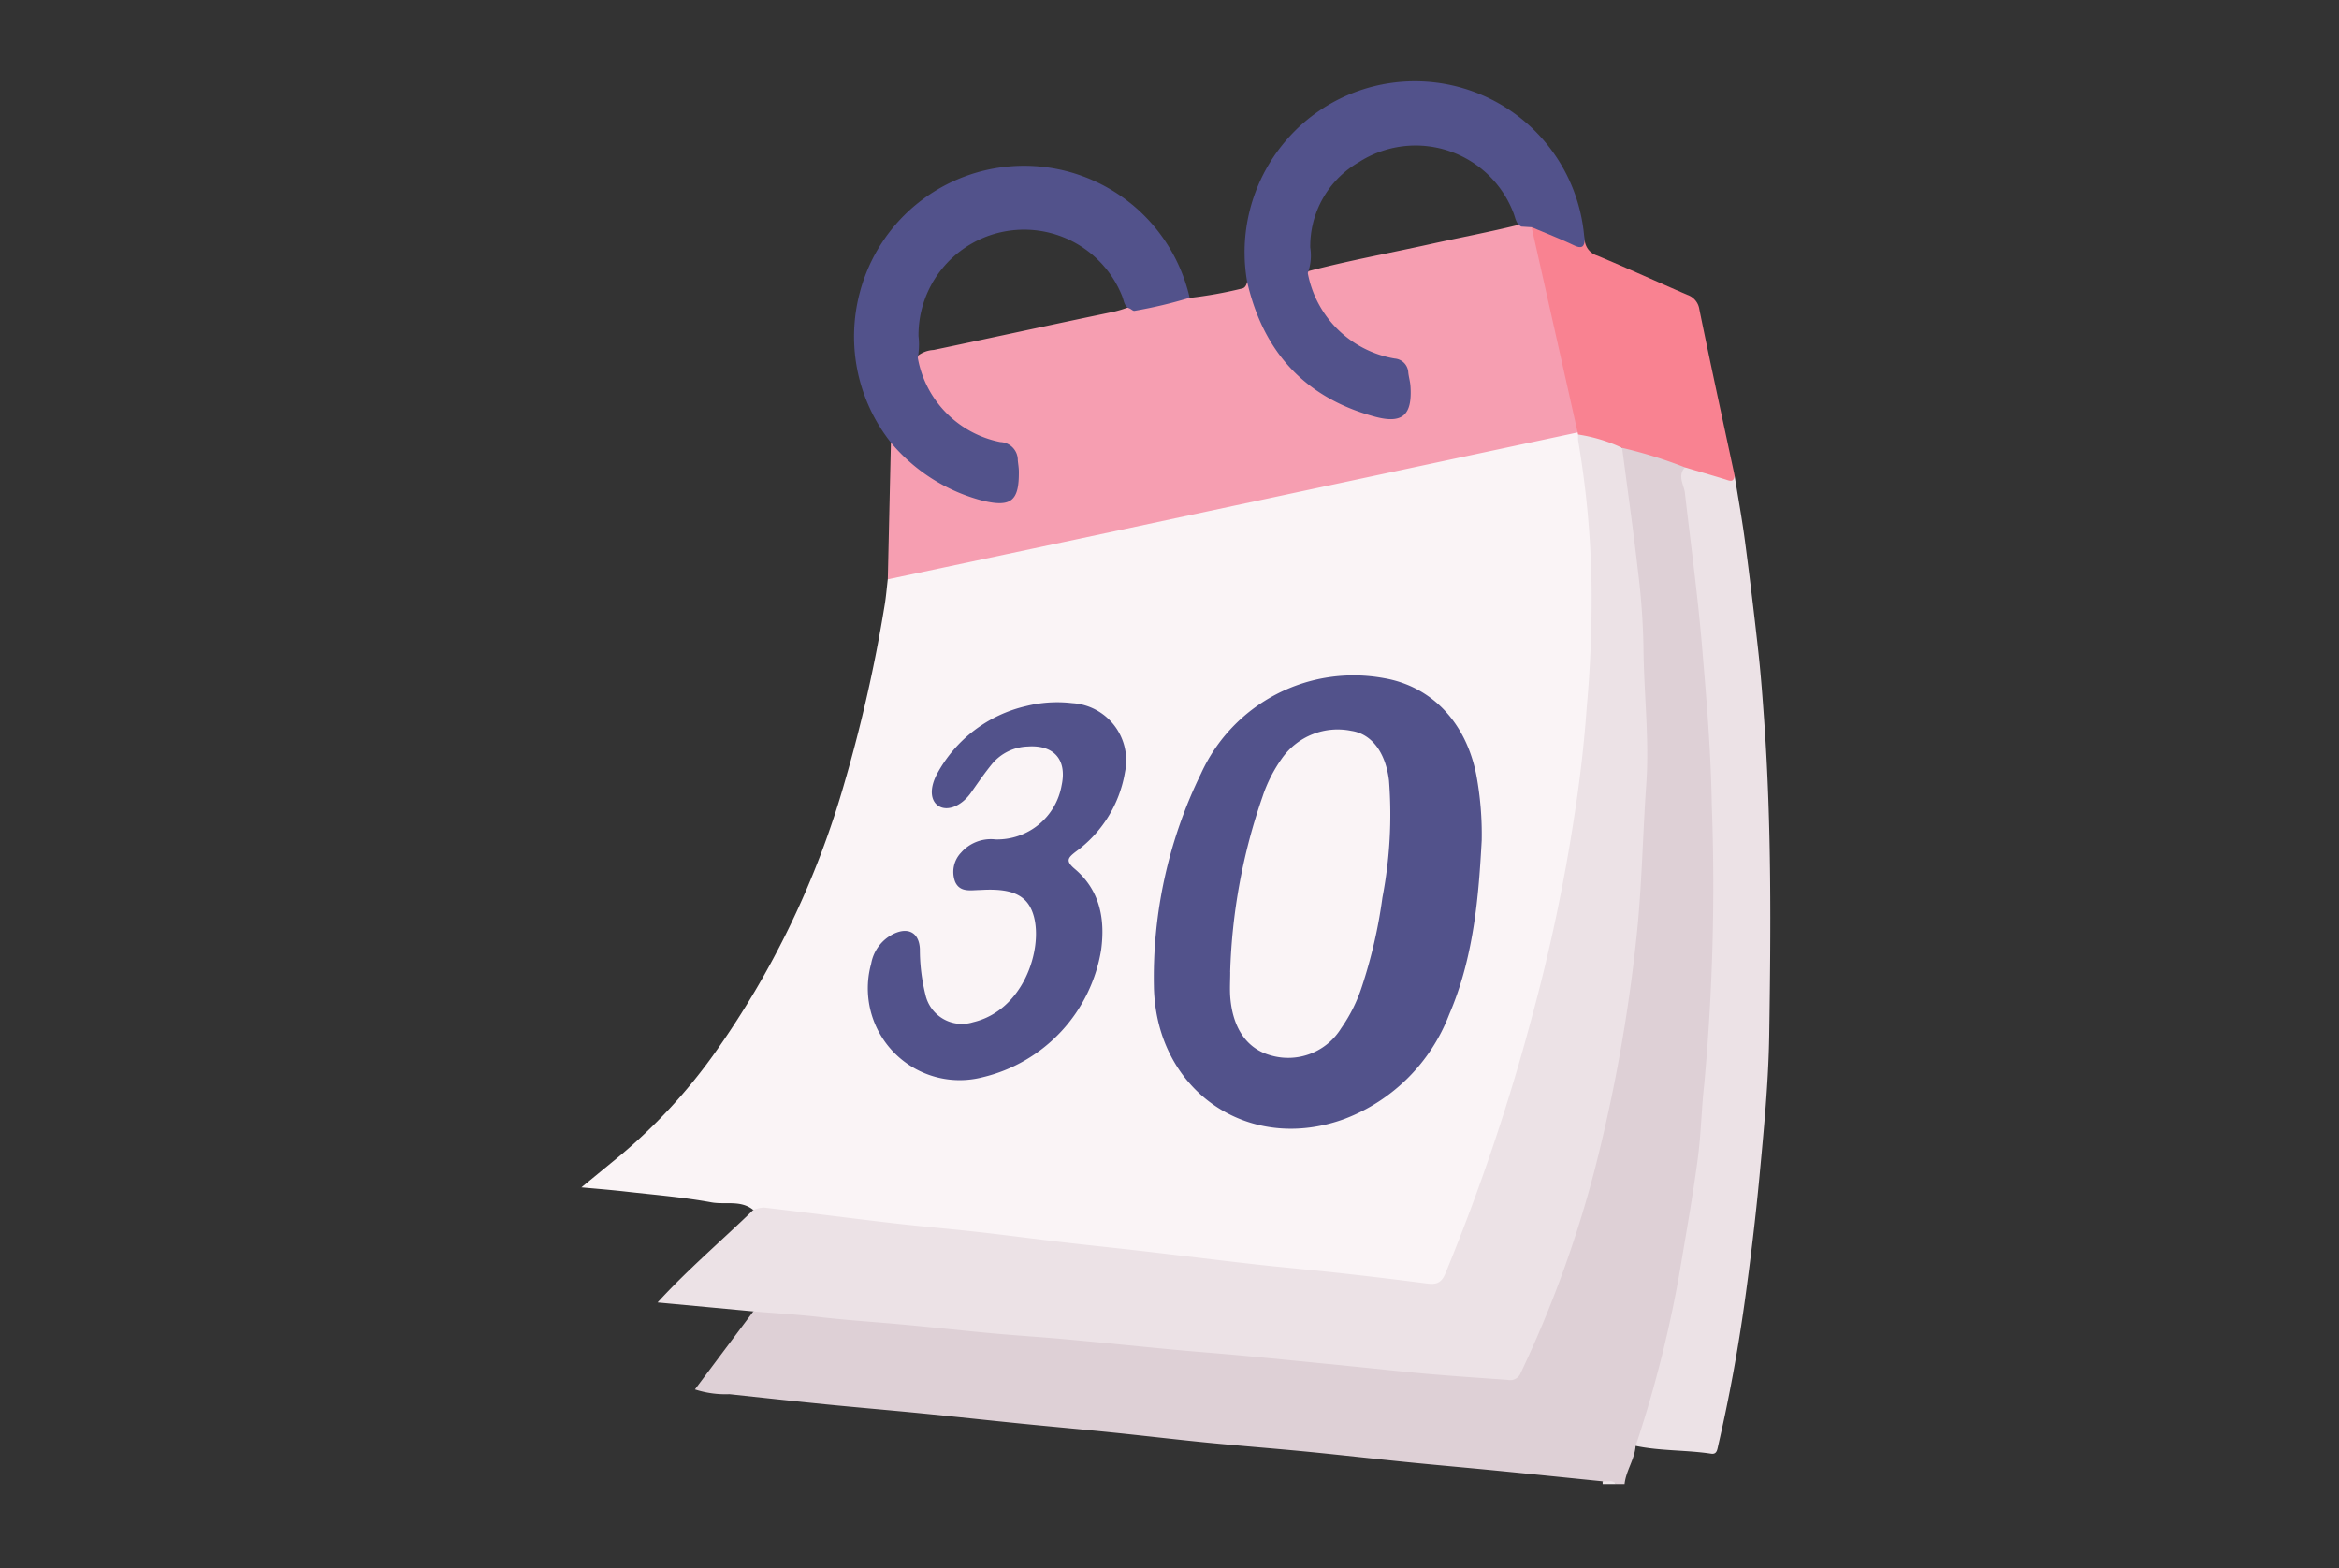 <svg xmlns="http://www.w3.org/2000/svg" xmlns:xlink="http://www.w3.org/1999/xlink" width="173" height="116" viewBox="0 0 173 116">
  <rect x="0" y="0" width="173" height="116" fill="#333333" stroke="none"/>
  <defs>
    <clipPath id="clip-path">
      <rect id="Rectángulo_38075" data-name="Rectángulo 38075" width="87.94" height="103.769" fill="none"/>
    </clipPath>
  </defs>
  <g id="_122" data-name="122" transform="translate(-713.275 -4061)">
    <rect id="Rectángulo_36141" data-name="Rectángulo 36141" width="173" height="116" transform="translate(713.275 4061)" fill="none"/>
    <g id="Grupo_158933" data-name="Grupo 158933" transform="translate(756.275 4067)">
      <g id="Grupo_158932" data-name="Grupo 158932" clip-path="url(#clip-path)">
        <path id="Trazado_135762" data-name="Trazado 135762" d="M84.768,122.76c-.068,1-.714,1.833-.818,2.823h-.608c-.3-.25-.712.034-1.02-.2-2.569-.26-5.138-.525-7.708-.778-2.271-.223-4.545-.421-6.816-.649-2.469-.248-4.935-.532-7.4-.773-2.406-.234-4.816-.417-7.221-.653-2.37-.233-4.734-.517-7.1-.759-2.237-.229-4.477-.428-6.715-.652-2.5-.251-5-.525-7.506-.772-2.305-.228-4.613-.421-6.917-.65-2.4-.239-4.8-.5-7.2-.76a7.313,7.313,0,0,1-2.547-.351l4.323-5.775c.98-.523,1.991-.105,2.962-.021q7.509.647,15.012,1.361,8.36.79,16.723,1.542c5.507.5,11.012,1.036,16.523,1.51,1.208.1,2.421.17,3.628.327,1.237.161,1.446.03,1.972-1.078a87.2,87.2,0,0,0,6.36-19.392,112.1,112.1,0,0,0,2.123-14.823A114.056,114.056,0,0,0,85.243,68.9,149.056,149.056,0,0,0,83.7,50.666a3.322,3.322,0,0,1-.067-1.6.732.732,0,0,1,.89-.251c1.222.32,2.408.757,3.6,1.171a.483.483,0,0,1,.358.434c.116,1.924.5,3.814.74,5.722.521,4.154.82,8.325,1.148,12.5a174.716,174.716,0,0,1,.344,17.709,132.122,132.122,0,0,1-4.975,34.475c-.2.691-.259,1.488-.969,1.94" transform="translate(-6.792 -21.815)" fill="#ded0d6"/>
        <path id="Trazado_135763" data-name="Trazado 135763" d="M136.672,187.4c.346.034.732-.14,1.02.2h-1.013c0-.065,0-.13-.007-.2" transform="translate(-61.141 -83.829)" fill="#ede5e8"/>
        <path id="Trazado_135764" data-name="Trazado 135764" d="M12.717,104.382c-.923-.755-2.07-.377-3.1-.565-2.1-.384-4.245-.557-6.373-.8-1.031-.117-2.066-.2-3.243-.307,1.025-.841,1.966-1.612,2.905-2.385a40.4,40.4,0,0,0,6.779-7.3,65.7,65.7,0,0,0,9.808-20.357A109.545,109.545,0,0,0,22.417,59.73c.114-.659.166-1.33.246-2,.233-.4.653-.446,1.045-.529q14.159-3.014,28.318-6.027,10.2-2.182,20.4-4.33a2.032,2.032,0,0,1,1.288-.083.794.794,0,0,1,.208.286,38.887,38.887,0,0,1,.867,6.917c.073,1.413.242,2.818.251,4.239a112.058,112.058,0,0,1-1.956,20.927,152.238,152.238,0,0,1-8.35,28.736c-.905,2.284-.922,2.326-3.366,2.068-5.7-.6-11.4-1.269-17.1-1.915-6.9-.783-13.812-1.546-20.714-2.354-3.614-.423-7.244-.716-10.84-1.289" transform="translate(0 -20.884)" fill="#faf4f6"/>
        <path id="Trazado_135765" data-name="Trazado 135765" d="M17.282,104.59a2.389,2.389,0,0,1,.773-.181c3.193.374,6.38.788,9.573,1.158,2.1.244,4.2.418,6.3.653,2.063.23,4.121.508,6.183.748,2,.233,4,.435,6,.666,2.761.319,5.519.666,8.282.976,2.1.235,4.2.417,6.3.649q3.195.353,6.383.766c.666.086,1.075.02,1.393-.736a153.078,153.078,0,0,0,6.36-18.827,132.162,132.162,0,0,0,3.185-15.055c.408-2.646.721-5.311.91-7.993a88.575,88.575,0,0,0,.357-8.969A70.065,70.065,0,0,0,78.3,47.733a3.078,3.078,0,0,1-.013-.506,3.773,3.773,0,0,1,3.254.987c.393,3.022.823,6.039,1.167,9.067a53.091,53.091,0,0,1,.412,5.622c.023,3.4.446,6.806.207,10.207-.267,3.817-.322,7.641-.739,11.456a119.651,119.651,0,0,1-3.041,16.914,84.625,84.625,0,0,1-5.505,15.163.837.837,0,0,1-.967.513c-1.975-.14-3.951-.271-5.924-.443-1.9-.166-3.8-.38-5.7-.568-2.634-.261-5.268-.526-7.9-.774-1.7-.161-3.41-.285-5.114-.444-2.7-.253-5.4-.532-8.107-.778-1.8-.164-3.614-.274-5.418-.44-2.636-.243-5.267-.543-7.9-.761-1.6-.133-3.209-.251-4.811-.437-1.631-.188-3.273-.284-4.911-.419L10.2,111.43c2.275-2.484,4.757-4.581,7.077-6.841" transform="translate(-4.565 -21.091)" fill="#ece2e6"/>
        <path id="Trazado_135766" data-name="Trazado 135766" d="M92.035,34.561q-16.892,3.6-33.784,7.207-8.619,1.836-17.24,3.659.114-5.055.23-10.11c.773.055,1.1.723,1.568,1.174a11.492,11.492,0,0,0,5.867,2.995c1.132.227,1.328.069,1.642-1.057a3.614,3.614,0,0,0,.122-1.3c-.1-1.125-.311-1.351-1.406-1.652a8.118,8.118,0,0,1-5.834-5.4,1.189,1.189,0,0,1,0-1.164,2.087,2.087,0,0,1,1.2-.453c4.4-.92,8.793-1.887,13.2-2.8a8.064,8.064,0,0,0,1.158-.34,28.071,28.071,0,0,0,3.378-.633,2.516,2.516,0,0,1,1.2-.078,30.851,30.851,0,0,0,3.831-.683c.265-.034.37-.261.421-.5.521.085.4.557.491.871a12.094,12.094,0,0,0,9.7,8.985c1.025.218,1.217.07,1.489-.959a3.42,3.42,0,0,0,.124-1.3c-.156-1.293-.26-1.4-1.524-1.772A8.341,8.341,0,0,1,72.1,23.869c-.144-.392-.372-.815-.014-1.229,2.994-.788,6.041-1.342,9.062-2.011,2.168-.48,4.352-.889,6.508-1.421.377-.012.775-.153,1.1.176a21.657,21.657,0,0,1,.96,3.8c.8,3.4,1.58,6.8,2.309,10.217.081.381.271.775.01,1.164" transform="translate(-18.347 -8.575)" fill="#f69eb1"/>
        <path id="Trazado_135767" data-name="Trazado 135767" d="M141.1,123.944a88.768,88.768,0,0,0,3.44-13.969c.413-2.443.84-4.886,1.162-7.342.236-1.794.264-3.615.467-5.415a161.4,161.4,0,0,0,.56-20.694c-.062-3.921-.392-7.841-.724-11.757-.32-3.778-.83-7.529-1.261-11.29-.072-.629-.574-1.275,0-1.908.429-.337.833-.049,1.24.055a6.275,6.275,0,0,0,2.432.555c.258,1.612.554,3.219.767,4.836q.545,4.133,1,8.277c.183,1.666.305,3.34.423,5.012.546,7.738.494,15.49.372,23.236-.054,3.481-.391,6.961-.717,10.436-.288,3.072-.657,6.13-1.079,9.182q-.749,5.427-1.98,10.772c-.07.305-.1.657-.521.592-1.854-.283-3.746-.191-5.588-.579" transform="translate(-63.121 -22.999)" fill="#ece2e6"/>
        <path id="Trazado_135768" data-name="Trazado 135768" d="M93.456,14.2a7.882,7.882,0,0,0,6.425,6.318,1.09,1.09,0,0,1,1.009,1.038c.036.334.137.661.16.995.148,2.166-.591,2.823-2.645,2.265-5.163-1.4-8.247-4.8-9.434-9.972a12.674,12.674,0,0,1,2.576-10.09,12.567,12.567,0,0,1,22.343,6.624c.01.1.028.2.043.3-.011.376.125,1-.526.759a9.488,9.488,0,0,1-3.4-1.631l-.763-.048c-.408-.219-.433-.662-.582-1.024A7.75,7.75,0,0,0,97.229,6a7.173,7.173,0,0,0-3.591,6.306,3.749,3.749,0,0,1-.182,1.889" transform="translate(-39.728 0)" fill="#52528b"/>
        <path id="Trazado_135769" data-name="Trazado 135769" d="M41.2,25.529a7.733,7.733,0,0,0,6.111,6.24A1.336,1.336,0,0,1,48.6,33.124c.027.267.074.534.077.8.027,2.206-.571,2.68-2.661,2.185a13.132,13.132,0,0,1-6.8-4.3,12.641,12.641,0,0,1-2.305-11.088,12.562,12.562,0,0,1,24.4.374,33.621,33.621,0,0,1-4.08.968c-.095.024-.228-.108-.343-.167-.425-.149-.431-.571-.563-.9a7.809,7.809,0,0,0-15.071,2.92,5.3,5.3,0,0,1-.052,1.607" transform="translate(-16.32 -5.071)" fill="#52528b"/>
        <path id="Trazado_135770" data-name="Trazado 135770" d="M127.172,19.545c1.051.445,2.116.86,3.146,1.348.592.28.771.09.778-.478a1.308,1.308,0,0,0,.932,1.235c2.233.934,4.435,1.938,6.657,2.9a1.326,1.326,0,0,1,.894,1.07c.839,4.108,1.733,8.205,2.61,12.306-.072.561-.407.363-.728.265-.979-.3-1.962-.584-2.943-.875a33.284,33.284,0,0,0-4.653-1.446,11.77,11.77,0,0,0-3.254-.987c-.012-.05-.022-.1-.031-.15q-1.7-7.592-3.408-15.184" transform="translate(-56.891 -8.744)" fill="#f98291"/>
        <path id="Trazado_135771" data-name="Trazado 135771" d="M100.863,91.722c-.223,4.04-.559,8.621-2.408,12.906a13.39,13.39,0,0,1-7.724,7.718c-7.1,2.613-13.911-2.038-14.114-9.7a34.323,34.323,0,0,1,3.489-15.851A12.4,12.4,0,0,1,93.62,79.747c3.537.6,6.095,3.284,6.849,7.2a24.018,24.018,0,0,1,.393,4.773" transform="translate(-34.27 -35.59)" fill="#52528b"/>
        <path id="Trazado_135772" data-name="Trazado 135772" d="M47.014,97.006c-.135.006-.27.015-.4.018-.669.015-1.429.177-1.784-.6a2.058,2.058,0,0,1,.437-2.167,2.937,2.937,0,0,1,2.537-.977,4.838,4.838,0,0,0,4.9-4c.409-1.9-.572-3.009-2.51-2.872a3.583,3.583,0,0,0-2.644,1.3c-.553.678-1.048,1.4-1.553,2.12-.684.969-1.718,1.4-2.387.985-.607-.379-.7-1.3-.109-2.4a10.045,10.045,0,0,1,6.569-4.993A9.44,9.44,0,0,1,53.48,83.2a4.245,4.245,0,0,1,3.907,5.119,9.122,9.122,0,0,1-3.64,5.872c-.573.449-.781.67-.074,1.269,1.845,1.561,2.262,3.667,1.956,5.974a11.6,11.6,0,0,1-8.765,9.436,6.793,6.793,0,0,1-8.248-8.391,3.037,3.037,0,0,1,1.722-2.241c1.064-.478,1.825-.027,1.882,1.141a13.9,13.9,0,0,0,.414,3.4,2.763,2.763,0,0,0,3.518,2.021c3.719-.878,5.163-5.351,4.5-7.818-.407-1.5-1.476-2.055-3.634-1.976" transform="translate(-17.183 -37.192)" fill="#52528b"/>
        <path id="Trazado_135773" data-name="Trazado 135773" d="M86.818,104.75a43.261,43.261,0,0,1,2.392-12.972A10.613,10.613,0,0,1,90.677,88.9a5.038,5.038,0,0,1,5.095-1.994c1.533.225,2.545,1.622,2.793,3.665a32.566,32.566,0,0,1-.486,8.667,36.491,36.491,0,0,1-1.521,6.592,11.574,11.574,0,0,1-1.528,3.067,4.6,4.6,0,0,1-5.2,2.014c-1.741-.474-2.8-1.954-3-4.243-.054-.637-.008-1.282-.008-1.923" transform="translate(-38.831 -38.847)" fill="#faf4f6"/>
      </g>
    </g>
  </g>
</svg>
